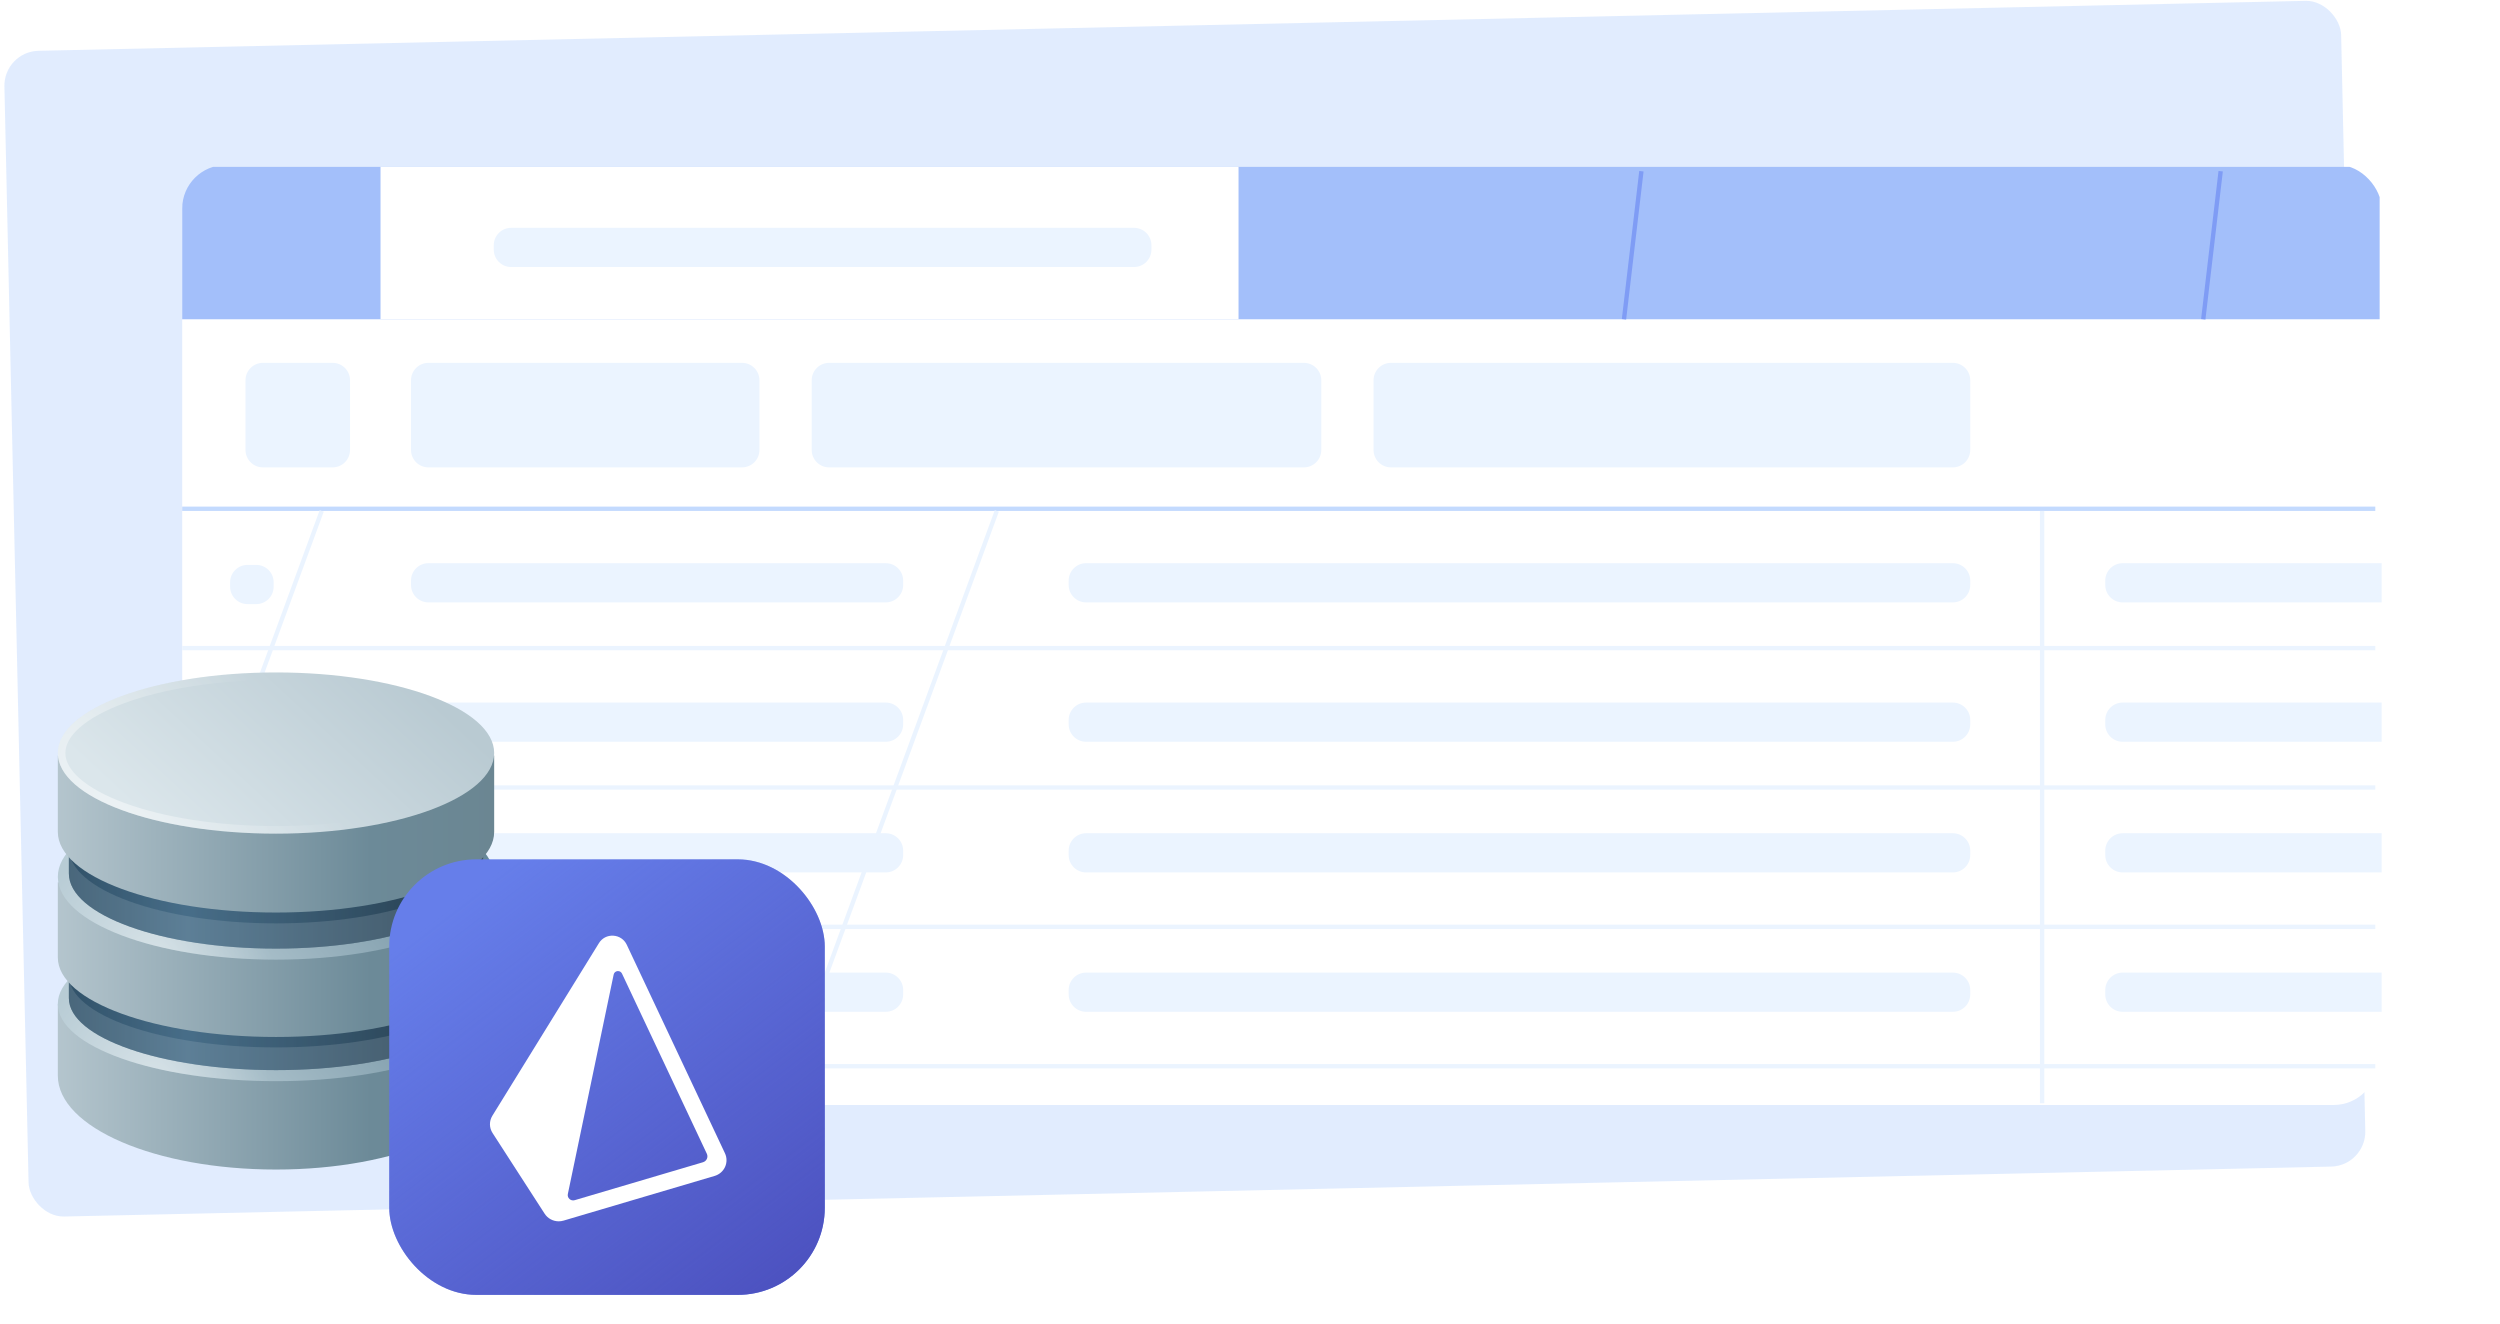 <svg width="574" height="304" viewBox="0 0 574 304" fill="none" xmlns="http://www.w3.org/2000/svg">
<g opacity="0.5">
<rect x="0.836" y="11.838" width="536.646" height="267.718" rx="8" transform="rotate(-1.262 0.836 11.838)" fill="#C3DAFE"/>
</g>
<g filter="url(#filter0_dddddd_285_21846)">
<g clip-path="url(#clip0_285_21846)">
<path d="M535.832 21.956H51.832C46.309 21.956 41.832 26.433 41.832 31.956V226.956C41.832 232.479 46.309 236.956 51.832 236.956H535.832C541.355 236.956 545.832 232.479 545.832 226.956V31.956C545.832 26.433 541.355 21.956 535.832 21.956Z" fill="white"/>
<path d="M546.367 21.565H41.367V56.565H546.367V21.565Z" fill="#A3BFFA"/>
<path d="M284.367 21.565H87.367V56.565H284.367V21.565Z" fill="white"/>
<path d="M260.367 35.565H117.367C115.158 35.565 113.367 37.356 113.367 39.565V40.565C113.367 42.775 115.158 44.565 117.367 44.565H260.367C262.576 44.565 264.367 42.775 264.367 40.565V39.565C264.367 37.356 262.576 35.565 260.367 35.565Z" fill="#EBF4FF"/>
<path d="M203.367 112.565H98.367C96.158 112.565 94.367 114.356 94.367 116.565V117.565C94.367 119.775 96.158 121.565 98.367 121.565H203.367C205.576 121.565 207.367 119.775 207.367 117.565V116.565C207.367 114.356 205.576 112.565 203.367 112.565Z" fill="#EBF4FF"/>
<path d="M58.832 112.957H56.832C54.623 112.957 52.832 114.748 52.832 116.957V117.957C52.832 120.166 54.623 121.957 56.832 121.957H58.832C61.041 121.957 62.832 120.166 62.832 117.957V116.957C62.832 114.748 61.041 112.957 58.832 112.957Z" fill="#EBF4FF"/>
<path d="M448.367 112.565H249.367C247.158 112.565 245.367 114.356 245.367 116.565V117.565C245.367 119.775 247.158 121.565 249.367 121.565H448.367C450.576 121.565 452.367 119.775 452.367 117.565V116.565C452.367 114.356 450.576 112.565 448.367 112.565Z" fill="#EBF4FF"/>
<path d="M686.367 112.565H487.367C485.158 112.565 483.367 114.356 483.367 116.565V117.565C483.367 119.775 485.158 121.565 487.367 121.565H686.367C688.576 121.565 690.367 119.775 690.367 117.565V116.565C690.367 114.356 688.576 112.565 686.367 112.565Z" fill="#EBF4FF"/>
<path d="M203.367 144.564H98.367C96.158 144.564 94.367 146.355 94.367 148.564V149.564C94.367 151.774 96.158 153.564 98.367 153.564H203.367C205.576 153.564 207.367 151.774 207.367 149.564V148.564C207.367 146.355 205.576 144.564 203.367 144.564Z" fill="#EBF4FF"/>
<path d="M58.832 144.957H56.832C54.623 144.957 52.832 146.748 52.832 148.957V149.957C52.832 152.166 54.623 153.957 56.832 153.957H58.832C61.041 153.957 62.832 152.166 62.832 149.957V148.957C62.832 146.748 61.041 144.957 58.832 144.957Z" fill="#EBF4FF"/>
<path d="M448.367 144.564H249.367C247.158 144.564 245.367 146.355 245.367 148.564V149.564C245.367 151.774 247.158 153.564 249.367 153.564H448.367C450.576 153.564 452.367 151.774 452.367 149.564V148.564C452.367 146.355 450.576 144.564 448.367 144.564Z" fill="#EBF4FF"/>
<path d="M686.367 144.564H487.367C485.158 144.564 483.367 146.355 483.367 148.564V149.564C483.367 151.774 485.158 153.564 487.367 153.564H686.367C688.576 153.564 690.367 151.774 690.367 149.564V148.564C690.367 146.355 688.576 144.564 686.367 144.564Z" fill="#EBF4FF"/>
<path d="M203.367 174.565H98.367C96.158 174.565 94.367 176.356 94.367 178.565V179.565C94.367 181.775 96.158 183.565 98.367 183.565H203.367C205.576 183.565 207.367 181.775 207.367 179.565V178.565C207.367 176.356 205.576 174.565 203.367 174.565Z" fill="#EBF4FF"/>
<path d="M203.367 206.565H98.367C96.158 206.565 94.367 208.356 94.367 210.565V211.565C94.367 213.775 96.158 215.565 98.367 215.565H203.367C205.576 215.565 207.367 213.775 207.367 211.565V210.565C207.367 208.356 205.576 206.565 203.367 206.565Z" fill="#EBF4FF"/>
<path d="M58.832 174.957H56.832C54.623 174.957 52.832 176.748 52.832 178.957V179.957C52.832 182.166 54.623 183.957 56.832 183.957H58.832C61.041 183.957 62.832 182.166 62.832 179.957V178.957C62.832 176.748 61.041 174.957 58.832 174.957Z" fill="#EBF4FF"/>
<path d="M58.832 206.957H56.832C54.623 206.957 52.832 208.748 52.832 210.957V211.957C52.832 214.166 54.623 215.957 56.832 215.957H58.832C61.041 215.957 62.832 214.166 62.832 211.957V210.957C62.832 208.748 61.041 206.957 58.832 206.957Z" fill="#EBF4FF"/>
<path d="M448.367 174.565H249.367C247.158 174.565 245.367 176.356 245.367 178.565V179.565C245.367 181.775 247.158 183.565 249.367 183.565H448.367C450.576 183.565 452.367 181.775 452.367 179.565V178.565C452.367 176.356 450.576 174.565 448.367 174.565Z" fill="#EBF4FF"/>
<path d="M448.367 206.565H249.367C247.158 206.565 245.367 208.356 245.367 210.565V211.565C245.367 213.775 247.158 215.565 249.367 215.565H448.367C450.576 215.565 452.367 213.775 452.367 211.565V210.565C452.367 208.356 450.576 206.565 448.367 206.565Z" fill="#EBF4FF"/>
<path d="M686.367 174.565H487.367C485.158 174.565 483.367 176.356 483.367 178.565V179.565C483.367 181.775 485.158 183.565 487.367 183.565H686.367C688.576 183.565 690.367 181.775 690.367 179.565V178.565C690.367 176.356 688.576 174.565 686.367 174.565Z" fill="#EBF4FF"/>
<path d="M686.367 206.565H487.367C485.158 206.565 483.367 208.356 483.367 210.565V211.565C483.367 213.775 485.158 215.565 487.367 215.565H686.367C688.576 215.565 690.367 213.775 690.367 211.565V210.565C690.367 208.356 688.576 206.565 686.367 206.565Z" fill="#EBF4FF"/>
<path d="M76.367 66.565H60.367C58.158 66.565 56.367 68.356 56.367 70.565V86.565C56.367 88.775 58.158 90.565 60.367 90.565H76.367C78.576 90.565 80.367 88.775 80.367 86.565V70.565C80.367 68.356 78.576 66.565 76.367 66.565Z" fill="#EBF4FF"/>
<path d="M170.367 66.565H98.367C96.158 66.565 94.367 68.356 94.367 70.565V86.565C94.367 88.775 96.158 90.565 98.367 90.565H170.367C172.576 90.565 174.367 88.775 174.367 86.565V70.565C174.367 68.356 172.576 66.565 170.367 66.565Z" fill="#EBF4FF"/>
<path d="M299.367 66.565H190.367C188.158 66.565 186.367 68.356 186.367 70.565V86.565C186.367 88.775 188.158 90.565 190.367 90.565H299.367C301.576 90.565 303.367 88.775 303.367 86.565V70.565C303.367 68.356 301.576 66.565 299.367 66.565Z" fill="#EBF4FF"/>
<path d="M448.367 66.565H319.367C317.158 66.565 315.367 68.356 315.367 70.565V86.565C315.367 88.775 317.158 90.565 319.367 90.565H448.367C450.576 90.565 452.367 88.775 452.367 86.565V70.565C452.367 68.356 450.576 66.565 448.367 66.565Z" fill="#EBF4FF"/>
<path d="M41.367 100.065H545.367" stroke="#C3DAFE"/>
<path d="M73.867 100.565L23.867 236.565" stroke="#EBF4FF"/>
<path d="M228.867 100.565L178.867 236.565" stroke="#EBF4FF"/>
<path d="M468.867 100.565V236.565" stroke="#EBF4FF"/>
<path d="M376.867 22.565L372.867 56.565" stroke="#7F9CF5"/>
<path d="M509.867 22.565L505.867 56.565" stroke="#7F9CF5"/>
<path d="M41.367 132.064H545.367" stroke="#EBF4FF"/>
<path d="M41.367 164.065H545.367" stroke="#EBF4FF"/>
<path d="M41.367 196.065H545.367" stroke="#EBF4FF"/>
<path d="M41.367 228.065H545.367" stroke="#EBF4FF"/>
</g>
</g>
<g filter="url(#filter1_dd_285_21846)">
<path d="M63.37 263.11C91.035 263.11 113.462 253.458 113.462 241.551V225.065H13.277V241.551C13.277 253.458 35.704 263.11 63.37 263.11Z" fill="url(#paint0_linear_285_21846)"/>
<ellipse cx="63.37" cy="225.065" rx="50.092" ry="17.754" fill="url(#paint1_linear_285_21846)"/>
<ellipse cx="63.37" cy="225.065" rx="50.092" ry="17.754" fill="url(#paint2_radial_285_21846)" fill-opacity="0.44"/>
<path d="M63.368 240.283C89.633 240.283 110.924 232.883 110.924 223.755V211.115H15.812V223.755C15.812 232.883 37.104 240.283 63.368 240.283Z" fill="url(#paint3_linear_285_21846)"/>
<path d="M63.368 240.283C89.633 240.283 110.924 232.883 110.924 223.755V211.115H15.812V223.755C15.812 232.883 37.104 240.283 63.368 240.283Z" fill="#C6D4DB" fill-opacity="0.284"/>
<path opacity="0.5" d="M63.368 235.071C89.633 235.071 110.924 227.671 110.924 218.543V205.903H15.812V218.543C15.812 227.671 37.104 235.071 63.368 235.071Z" fill="url(#paint4_linear_285_21846)"/>
<path d="M63.37 232.673C91.035 232.673 113.462 224.511 113.462 214.441V197.165H13.277V214.441C13.277 224.511 35.704 232.673 63.37 232.673Z" fill="url(#paint5_linear_285_21846)"/>
<ellipse cx="63.37" cy="195.896" rx="50.092" ry="19.022" fill="url(#paint6_linear_285_21846)"/>
<ellipse cx="63.37" cy="195.896" rx="50.092" ry="19.022" fill="url(#paint7_radial_285_21846)" fill-opacity="0.44"/>
<path d="M63.368 212.383C89.633 212.383 110.924 204.661 110.924 195.136V181.947H15.812V195.136C15.812 204.661 37.104 212.383 63.368 212.383Z" fill="url(#paint8_linear_285_21846)"/>
<path d="M63.368 212.383C89.633 212.383 110.924 204.661 110.924 195.136V181.947H15.812V195.136C15.812 204.661 37.104 212.383 63.368 212.383Z" fill="#C6D4DB" fill-opacity="0.284"/>
<path opacity="0.5" d="M63.368 206.592C89.633 206.592 110.924 198.87 110.924 189.345V176.156H15.812V189.345C15.812 198.87 37.104 206.592 63.368 206.592Z" fill="url(#paint9_linear_285_21846)"/>
<path d="M63.37 204.102C91.035 204.102 113.462 195.816 113.462 185.596V168.061H13.277V185.596C13.277 195.816 35.704 204.102 63.37 204.102Z" fill="url(#paint10_linear_285_21846)"/>
<ellipse cx="63.37" cy="167.48" rx="50.092" ry="18.506" fill="url(#paint11_linear_285_21846)"/>
<path d="M112.593 167.48C112.593 169.693 111.383 171.908 108.954 174.029C106.527 176.149 102.965 178.097 98.489 179.751C89.543 183.056 77.127 185.117 63.37 185.117C49.612 185.117 37.196 183.056 28.25 179.751C23.774 178.097 20.212 176.149 17.785 174.029C15.357 171.908 14.146 169.693 14.146 167.48C14.146 165.268 15.357 163.052 17.785 160.931C20.212 158.812 23.774 156.863 28.25 155.21C37.196 151.905 49.612 149.843 63.37 149.843C77.127 149.843 89.543 151.905 98.489 155.21C102.965 156.863 106.527 158.812 108.954 160.931C111.383 163.052 112.593 165.268 112.593 167.48Z" stroke="url(#paint12_radial_285_21846)" stroke-opacity="0.46" stroke-width="1.737"/>
</g>
<g filter="url(#filter2_dd_285_21846)">
<rect x="89.367" y="190.302" width="100" height="100" rx="20" fill="#667EEA"/>
<rect x="89.367" y="190.302" width="100" height="100" rx="20" fill="url(#paint13_linear_285_21846)"/>
<g filter="url(#filter3_d_285_21846)">
<path fill-rule="evenodd" clip-rule="evenodd" d="M161.402 257.953L131.949 266.664C131.049 266.93 130.187 266.152 130.376 265.244L140.898 214.854C141.094 213.911 142.398 213.762 142.808 214.635L162.29 256.004C162.657 256.785 162.239 257.706 161.402 257.953ZM166.453 255.897L143.895 207.996V207.995C143.33 206.797 142.149 206.007 140.811 205.933C139.438 205.853 138.209 206.516 137.515 207.642L113.05 247.268C112.292 248.503 112.307 250.025 113.093 251.246L125.051 269.771C125.764 270.876 126.999 271.516 128.283 271.516C128.647 271.516 129.012 271.465 129.373 271.358L164.086 261.092C165.149 260.778 166.018 260.024 166.473 259.028C166.927 258.03 166.919 256.889 166.453 255.897Z" fill="white"/>
</g>
</g>
<defs>
<filter id="filter0_dddddd_285_21846" x="14.832" y="3.137" width="559" height="270" filterUnits="userSpaceOnUse" color-interpolation-filters="sRGB">
<feFlood flood-opacity="0" result="BackgroundImageFix"/>
<feColorMatrix in="SourceAlpha" type="matrix" values="0 0 0 0 0 0 0 0 0 0 0 0 0 0 0 0 0 0 127 0" result="hardAlpha"/>
<feOffset dy="0.249"/>
<feGaussianBlur stdDeviation="0.374"/>
<feColorMatrix type="matrix" values="0 0 0 0 0 0 0 0 0 0.075 0 0 0 0 0.208 0 0 0 0.017 0"/>
<feBlend mode="normal" in2="BackgroundImageFix" result="effect1_dropShadow_285_21846"/>
<feColorMatrix in="SourceAlpha" type="matrix" values="0 0 0 0 0 0 0 0 0 0 0 0 0 0 0 0 0 0 127 0" result="hardAlpha"/>
<feOffset dy="0.599"/>
<feGaussianBlur stdDeviation="0.898"/>
<feColorMatrix type="matrix" values="0 0 0 0 0 0 0 0 0 0.075 0 0 0 0 0.208 0 0 0 0.024 0"/>
<feBlend mode="normal" in2="effect1_dropShadow_285_21846" result="effect2_dropShadow_285_21846"/>
<feColorMatrix in="SourceAlpha" type="matrix" values="0 0 0 0 0 0 0 0 0 0 0 0 0 0 0 0 0 0 127 0" result="hardAlpha"/>
<feOffset dy="1.127"/>
<feGaussianBlur stdDeviation="1.69"/>
<feColorMatrix type="matrix" values="0 0 0 0 0 0 0 0 0 0.075 0 0 0 0 0.208 0 0 0 0.03 0"/>
<feBlend mode="normal" in2="effect2_dropShadow_285_21846" result="effect3_dropShadow_285_21846"/>
<feColorMatrix in="SourceAlpha" type="matrix" values="0 0 0 0 0 0 0 0 0 0 0 0 0 0 0 0 0 0 127 0" result="hardAlpha"/>
<feOffset dy="2.01"/>
<feGaussianBlur stdDeviation="3.015"/>
<feColorMatrix type="matrix" values="0 0 0 0 0 0 0 0 0 0.075 0 0 0 0 0.208 0 0 0 0.036 0"/>
<feBlend mode="normal" in2="effect3_dropShadow_285_21846" result="effect4_dropShadow_285_21846"/>
<feColorMatrix in="SourceAlpha" type="matrix" values="0 0 0 0 0 0 0 0 0 0 0 0 0 0 0 0 0 0 127 0" result="hardAlpha"/>
<feOffset dy="3.76"/>
<feGaussianBlur stdDeviation="5.64"/>
<feColorMatrix type="matrix" values="0 0 0 0 0 0 0 0 0 0.075 0 0 0 0 0.208 0 0 0 0.043 0"/>
<feBlend mode="normal" in2="effect4_dropShadow_285_21846" result="effect5_dropShadow_285_21846"/>
<feColorMatrix in="SourceAlpha" type="matrix" values="0 0 0 0 0 0 0 0 0 0 0 0 0 0 0 0 0 0 127 0" result="hardAlpha"/>
<feOffset dy="9"/>
<feGaussianBlur stdDeviation="13.5"/>
<feColorMatrix type="matrix" values="0 0 0 0 0 0 0 0 0 0.075 0 0 0 0 0.208 0 0 0 0.06 0"/>
<feBlend mode="normal" in2="effect5_dropShadow_285_21846" result="effect6_dropShadow_285_21846"/>
<feBlend mode="normal" in="SourceGraphic" in2="effect6_dropShadow_285_21846" result="shape"/>
</filter>
<filter id="filter1_dd_285_21846" x="6.912" y="146.272" width="112.97" height="126.898" filterUnits="userSpaceOnUse" color-interpolation-filters="sRGB">
<feFlood flood-opacity="0" result="BackgroundImageFix"/>
<feColorMatrix in="SourceAlpha" type="matrix" values="0 0 0 0 0 0 0 0 0 0 0 0 0 0 0 0 0 0 127 0" result="hardAlpha"/>
<feOffset dy="1.548"/>
<feGaussianBlur stdDeviation="1.934"/>
<feColorMatrix type="matrix" values="0 0 0 0 0.09 0 0 0 0 0.169 0 0 0 0 0.302 0 0 0 0.14 0"/>
<feBlend mode="normal" in2="BackgroundImageFix" result="effect1_dropShadow_285_21846"/>
<feColorMatrix in="SourceAlpha" type="matrix" values="0 0 0 0 0 0 0 0 0 0 0 0 0 0 0 0 0 0 127 0" result="hardAlpha"/>
<feOffset dy="3.869"/>
<feGaussianBlur stdDeviation="3.095"/>
<feColorMatrix type="matrix" values="0 0 0 0 0.09 0 0 0 0 0.169 0 0 0 0 0.302 0 0 0 0.04 0"/>
<feBlend mode="normal" in2="effect1_dropShadow_285_21846" result="effect2_dropShadow_285_21846"/>
<feBlend mode="normal" in="SourceGraphic" in2="effect2_dropShadow_285_21846" result="shape"/>
</filter>
<filter id="filter2_dd_285_21846" x="81.367" y="187.302" width="116" height="116" filterUnits="userSpaceOnUse" color-interpolation-filters="sRGB">
<feFlood flood-opacity="0" result="BackgroundImageFix"/>
<feColorMatrix in="SourceAlpha" type="matrix" values="0 0 0 0 0 0 0 0 0 0 0 0 0 0 0 0 0 0 127 0" result="hardAlpha"/>
<feOffset dy="2"/>
<feGaussianBlur stdDeviation="2.5"/>
<feColorMatrix type="matrix" values="0 0 0 0 0.09 0 0 0 0 0.169 0 0 0 0 0.302 0 0 0 0.14 0"/>
<feBlend mode="normal" in2="BackgroundImageFix" result="effect1_dropShadow_285_21846"/>
<feColorMatrix in="SourceAlpha" type="matrix" values="0 0 0 0 0 0 0 0 0 0 0 0 0 0 0 0 0 0 127 0" result="hardAlpha"/>
<feOffset dy="5"/>
<feGaussianBlur stdDeviation="4"/>
<feColorMatrix type="matrix" values="0 0 0 0 0.09 0 0 0 0 0.169 0 0 0 0 0.302 0 0 0 0.04 0"/>
<feBlend mode="normal" in2="effect1_dropShadow_285_21846" result="effect2_dropShadow_285_21846"/>
<feBlend mode="normal" in="SourceGraphic" in2="effect2_dropShadow_285_21846" result="shape"/>
</filter>
<filter id="filter3_d_285_21846" x="109.96" y="205.294" width="59.381" height="70.654" filterUnits="userSpaceOnUse" color-interpolation-filters="sRGB">
<feFlood flood-opacity="0" result="BackgroundImageFix"/>
<feColorMatrix in="SourceAlpha" type="matrix" values="0 0 0 0 0 0 0 0 0 0 0 0 0 0 0 0 0 0 127 0" result="hardAlpha"/>
<feOffset dy="1.899"/>
<feGaussianBlur stdDeviation="1.266"/>
<feColorMatrix type="matrix" values="0 0 0 0 0.433 0 0 0 0 0.433 0 0 0 0 0.433 0 0 0 0.444 0"/>
<feBlend mode="normal" in2="BackgroundImageFix" result="effect1_dropShadow_285_21846"/>
<feBlend mode="normal" in="SourceGraphic" in2="effect1_dropShadow_285_21846" result="shape"/>
</filter>
<linearGradient id="paint0_linear_285_21846" x1="13.277" y1="218.941" x2="113.462" y2="218.941" gradientUnits="userSpaceOnUse">
<stop stop-color="#B4C5CD"/>
<stop offset="0.718" stop-color="#6C8A98"/>
<stop offset="1" stop-color="#6B8692"/>
</linearGradient>
<linearGradient id="paint1_linear_285_21846" x1="96.539" y1="200.713" x2="45.699" y2="247.958" gradientUnits="userSpaceOnUse">
<stop stop-color="#648697"/>
<stop offset="1" stop-color="#B8CCD5"/>
</linearGradient>
<radialGradient id="paint2_radial_285_21846" cx="0" cy="0" r="1" gradientUnits="userSpaceOnUse" gradientTransform="translate(35.283 242.887) rotate(-140.974) scale(28.326 24.306)">
<stop stop-color="white"/>
<stop offset="1" stop-color="white" stop-opacity="0"/>
</radialGradient>
<linearGradient id="paint3_linear_285_21846" x1="15.812" y1="206.42" x2="110.924" y2="206.42" gradientUnits="userSpaceOnUse">
<stop stop-color="#183C56"/>
<stop offset="0.286" stop-color="#335D7B"/>
<stop offset="1" stop-color="#082133"/>
</linearGradient>
<linearGradient id="paint4_linear_285_21846" x1="15.812" y1="201.208" x2="110.924" y2="201.208" gradientUnits="userSpaceOnUse">
<stop stop-color="#183C56"/>
<stop offset="0.286" stop-color="#335D7B"/>
<stop offset="1" stop-color="#082133"/>
</linearGradient>
<linearGradient id="paint5_linear_285_21846" x1="13.277" y1="195.32" x2="113.462" y2="195.32" gradientUnits="userSpaceOnUse">
<stop stop-color="#B4C5CD"/>
<stop offset="0.718" stop-color="#6C8A98"/>
<stop offset="1" stop-color="#6B8692"/>
</linearGradient>
<linearGradient id="paint6_linear_285_21846" x1="96.539" y1="169.806" x2="42.47" y2="216.702" gradientUnits="userSpaceOnUse">
<stop stop-color="#648697"/>
<stop offset="1" stop-color="#B8CCD5"/>
</linearGradient>
<radialGradient id="paint7_radial_285_21846" cx="0" cy="0" r="1" gradientUnits="userSpaceOnUse" gradientTransform="translate(35.283 214.992) rotate(-139.028) scale(29.145 25.311)">
<stop stop-color="white"/>
<stop offset="1" stop-color="white" stop-opacity="0"/>
</radialGradient>
<linearGradient id="paint8_linear_285_21846" x1="15.812" y1="177.048" x2="110.924" y2="177.048" gradientUnits="userSpaceOnUse">
<stop stop-color="#183C56"/>
<stop offset="0.286" stop-color="#335D7B"/>
<stop offset="1" stop-color="#082133"/>
</linearGradient>
<linearGradient id="paint9_linear_285_21846" x1="15.812" y1="171.257" x2="110.924" y2="171.257" gradientUnits="userSpaceOnUse">
<stop stop-color="#183C56"/>
<stop offset="0.286" stop-color="#335D7B"/>
<stop offset="1" stop-color="#082133"/>
</linearGradient>
<linearGradient id="paint10_linear_285_21846" x1="13.277" y1="166.188" x2="113.462" y2="166.188" gradientUnits="userSpaceOnUse">
<stop stop-color="#B4C5CD"/>
<stop offset="0.718" stop-color="#6C8A98"/>
<stop offset="1" stop-color="#6B8692"/>
</linearGradient>
<linearGradient id="paint11_linear_285_21846" x1="97.216" y1="153.272" x2="53.167" y2="200.971" gradientUnits="userSpaceOnUse">
<stop stop-color="#B9CAD2"/>
<stop offset="1" stop-color="#DBE6EB"/>
</linearGradient>
<radialGradient id="paint12_radial_285_21846" cx="0" cy="0" r="1" gradientUnits="userSpaceOnUse" gradientTransform="translate(27.755 183.142) rotate(-34.743) scale(43.694 118.275)">
<stop stop-color="white"/>
<stop offset="1" stop-color="white" stop-opacity="0"/>
</radialGradient>
<linearGradient id="paint13_linear_285_21846" x1="189.367" y1="284.535" x2="117.255" y2="190.302" gradientUnits="userSpaceOnUse">
<stop stop-color="#4C51BF"/>
<stop offset="1" stop-color="#4C51BF" stop-opacity="0"/>
</linearGradient>
<clipPath id="clip0_285_21846">
<rect x="41.832" y="21.137" width="505" height="216" rx="10" fill="white"/>
</clipPath>
</defs>
</svg>
